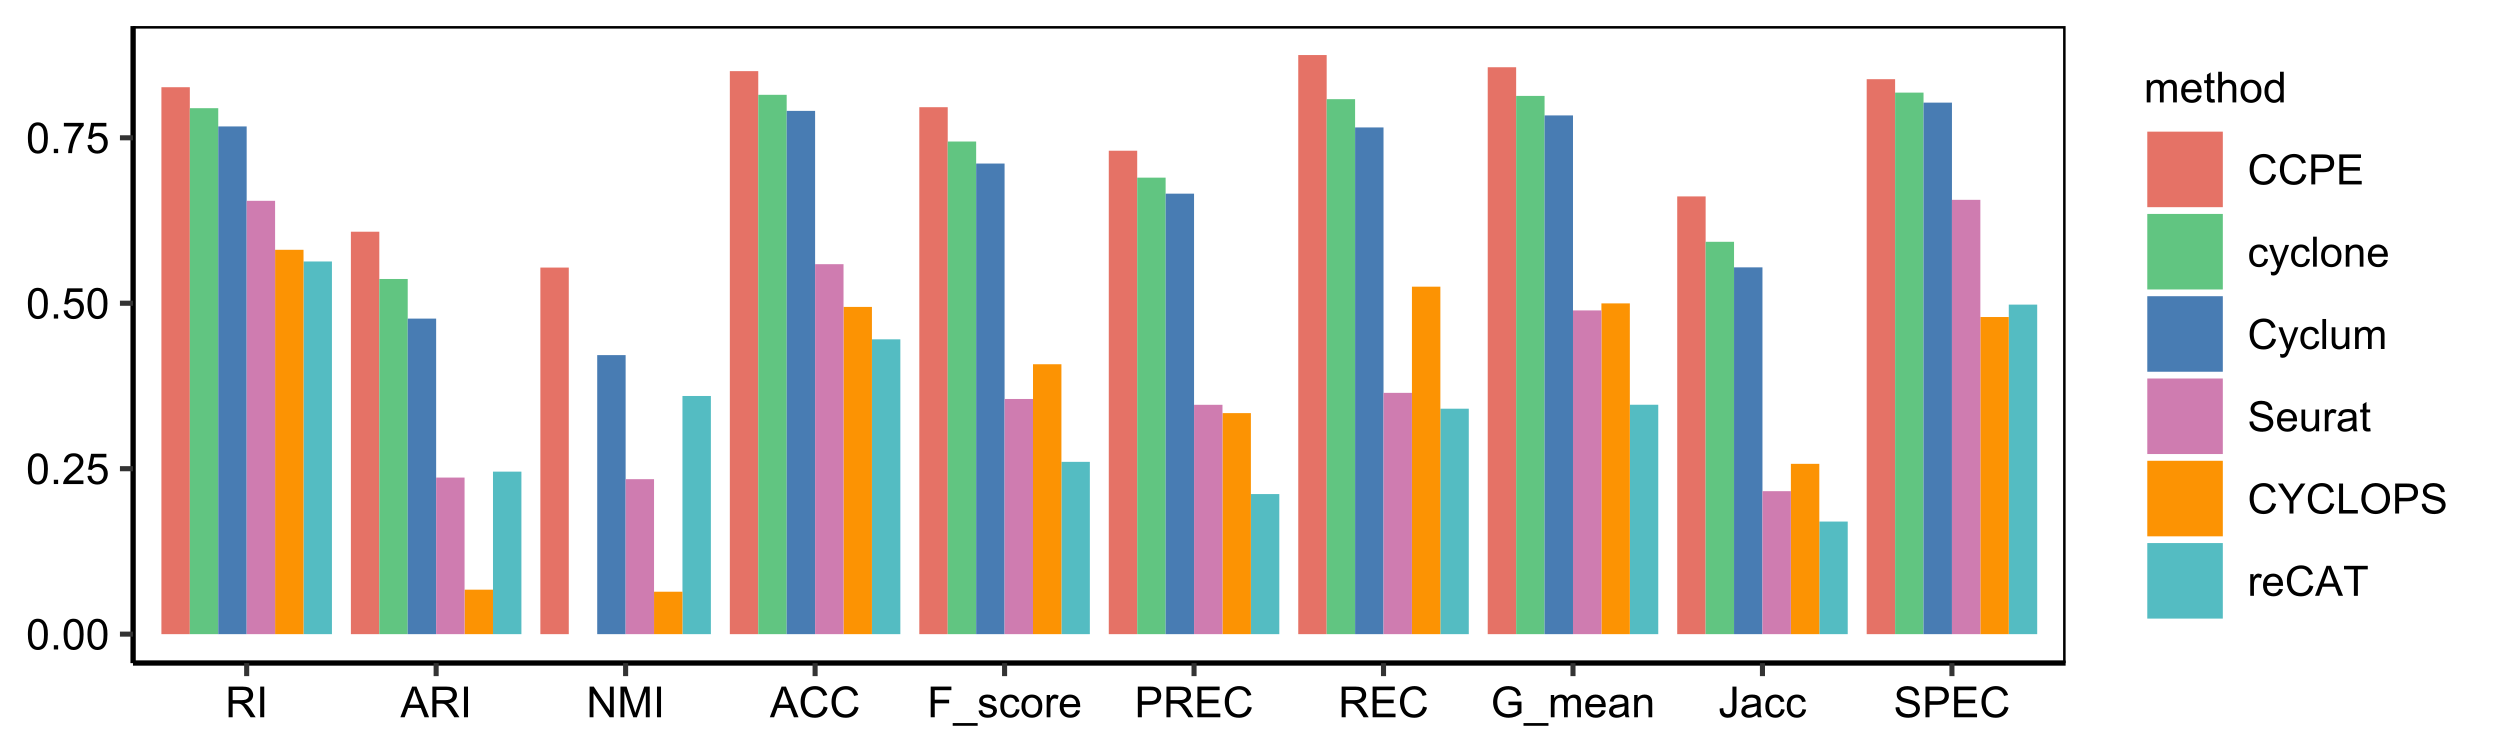<?xml version="1.0" encoding="UTF-8"?>
<svg xmlns="http://www.w3.org/2000/svg" xmlns:xlink="http://www.w3.org/1999/xlink" width="525pt" height="158pt" viewBox="0 0 525 158" version="1.1">
<defs>
<g>
<symbol overflow="visible" id="glyph0-0">
<path style="stroke:none;" d="M 1.125 0 L 1.125 -5.625 L 5.625 -5.625 L 5.625 0 Z M 1.266 -0.141 L 5.484 -0.141 L 5.484 -5.484 L 1.266 -5.484 Z M 1.266 -0.141 "/>
</symbol>
<symbol overflow="visible" id="glyph0-1">
<path style="stroke:none;" d="M 0.375 -3.176 C 0.375 -3.938 0.453 -4.551 0.609 -5.016 C 0.766 -5.477 0.996 -5.832 1.305 -6.09 C 1.613 -6.34 2.004 -6.469 2.473 -6.469 C 2.816 -6.469 3.117 -6.398 3.383 -6.258 C 3.641 -6.117 3.855 -5.914 4.027 -5.656 C 4.195 -5.391 4.332 -5.074 4.43 -4.699 C 4.523 -4.324 4.57 -3.816 4.574 -3.176 C 4.57 -2.418 4.492 -1.805 4.34 -1.344 C 4.184 -0.875 3.953 -0.52 3.645 -0.27 C 3.332 -0.02 2.941 0.105 2.473 0.109 C 1.852 0.105 1.363 -0.113 1.012 -0.559 C 0.586 -1.09 0.375 -1.965 0.375 -3.176 Z M 1.188 -3.176 C 1.184 -2.117 1.309 -1.41 1.559 -1.062 C 1.805 -0.711 2.109 -0.539 2.473 -0.539 C 2.836 -0.539 3.141 -0.715 3.391 -1.066 C 3.637 -1.418 3.762 -2.121 3.762 -3.176 C 3.762 -4.238 3.637 -4.941 3.391 -5.289 C 3.141 -5.637 2.832 -5.812 2.465 -5.812 C 2.102 -5.812 1.812 -5.656 1.594 -5.352 C 1.32 -4.957 1.184 -4.234 1.188 -3.176 Z M 1.188 -3.176 "/>
</symbol>
<symbol overflow="visible" id="glyph0-2">
<path style="stroke:none;" d="M 0.816 0 L 0.816 -0.902 L 1.719 -0.902 L 1.719 0 Z M 0.816 0 "/>
</symbol>
<symbol overflow="visible" id="glyph0-3">
<path style="stroke:none;" d="M 4.531 -0.762 L 4.531 0 L 0.273 0 C 0.266 -0.188 0.297 -0.371 0.363 -0.551 C 0.473 -0.84 0.645 -1.125 0.883 -1.406 C 1.121 -1.688 1.469 -2.012 1.922 -2.383 C 2.617 -2.953 3.09 -3.406 3.34 -3.746 C 3.586 -4.078 3.707 -4.398 3.711 -4.699 C 3.707 -5.012 3.594 -5.273 3.371 -5.488 C 3.145 -5.703 2.855 -5.812 2.496 -5.812 C 2.113 -5.812 1.809 -5.695 1.582 -5.469 C 1.352 -5.238 1.234 -4.926 1.234 -4.523 L 0.422 -4.605 C 0.477 -5.211 0.684 -5.672 1.047 -5.992 C 1.41 -6.309 1.898 -6.469 2.516 -6.469 C 3.129 -6.469 3.617 -6.297 3.98 -5.953 C 4.34 -5.609 4.523 -5.184 4.523 -4.68 C 4.523 -4.418 4.469 -4.164 4.363 -3.918 C 4.258 -3.668 4.082 -3.406 3.84 -3.133 C 3.59 -2.855 3.184 -2.477 2.617 -2 C 2.141 -1.598 1.836 -1.328 1.703 -1.188 C 1.566 -1.043 1.457 -0.902 1.371 -0.762 Z M 4.531 -0.762 "/>
</symbol>
<symbol overflow="visible" id="glyph0-4">
<path style="stroke:none;" d="M 0.375 -1.688 L 1.203 -1.758 C 1.262 -1.352 1.406 -1.047 1.633 -0.844 C 1.855 -0.641 2.125 -0.539 2.445 -0.539 C 2.82 -0.539 3.145 -0.68 3.41 -0.969 C 3.672 -1.254 3.801 -1.637 3.805 -2.113 C 3.801 -2.562 3.676 -2.918 3.426 -3.18 C 3.172 -3.441 2.84 -3.574 2.43 -3.574 C 2.172 -3.574 1.941 -3.516 1.738 -3.398 C 1.531 -3.281 1.371 -3.129 1.258 -2.949 L 0.516 -3.047 L 1.137 -6.355 L 4.344 -6.355 L 4.344 -5.598 L 1.77 -5.598 L 1.422 -3.867 C 1.809 -4.137 2.215 -4.27 2.641 -4.273 C 3.199 -4.27 3.672 -4.074 4.062 -3.688 C 4.445 -3.293 4.641 -2.793 4.645 -2.184 C 4.641 -1.598 4.473 -1.094 4.137 -0.672 C 3.723 -0.152 3.156 0.105 2.445 0.109 C 1.852 0.105 1.375 -0.055 1.008 -0.383 C 0.637 -0.707 0.426 -1.145 0.375 -1.688 Z M 0.375 -1.688 "/>
</symbol>
<symbol overflow="visible" id="glyph0-5">
<path style="stroke:none;" d="M 0.426 -5.598 L 0.426 -6.359 L 4.598 -6.359 L 4.598 -5.742 C 4.184 -5.305 3.777 -4.723 3.375 -4.004 C 2.973 -3.277 2.66 -2.535 2.445 -1.77 C 2.281 -1.23 2.18 -0.641 2.141 0 L 1.328 0 C 1.332 -0.508 1.43 -1.117 1.625 -1.836 C 1.812 -2.551 2.086 -3.246 2.445 -3.914 C 2.797 -4.578 3.176 -5.137 3.582 -5.598 Z M 0.426 -5.598 "/>
</symbol>
<symbol overflow="visible" id="glyph0-6">
<path style="stroke:none;" d="M 0.707 0 L 0.707 -6.441 L 3.562 -6.441 C 4.137 -6.438 4.57 -6.379 4.871 -6.266 C 5.168 -6.148 5.41 -5.945 5.59 -5.652 C 5.77 -5.359 5.859 -5.035 5.859 -4.684 C 5.859 -4.223 5.711 -3.84 5.414 -3.527 C 5.117 -3.215 4.66 -3.016 4.043 -2.93 C 4.27 -2.82 4.441 -2.711 4.559 -2.609 C 4.805 -2.375 5.039 -2.09 5.266 -1.754 L 6.387 0 L 5.312 0 L 4.461 -1.34 C 4.207 -1.727 4.004 -2.023 3.844 -2.227 C 3.68 -2.43 3.535 -2.57 3.41 -2.656 C 3.285 -2.734 3.156 -2.793 3.023 -2.828 C 2.926 -2.848 2.766 -2.859 2.547 -2.859 L 1.559 -2.859 L 1.559 0 Z M 1.559 -3.598 L 3.391 -3.598 C 3.777 -3.598 4.082 -3.637 4.305 -3.719 C 4.523 -3.797 4.691 -3.926 4.809 -4.105 C 4.922 -4.281 4.98 -4.473 4.98 -4.684 C 4.98 -4.984 4.867 -5.234 4.648 -5.434 C 4.422 -5.629 4.074 -5.73 3.598 -5.73 L 1.559 -5.73 Z M 1.559 -3.598 "/>
</symbol>
<symbol overflow="visible" id="glyph0-7">
<path style="stroke:none;" d="M 0.84 0 L 0.84 -6.441 L 1.691 -6.441 L 1.691 0 Z M 0.84 0 "/>
</symbol>
<symbol overflow="visible" id="glyph0-8">
<path style="stroke:none;" d="M -0.012 0 L 2.461 -6.441 L 3.379 -6.441 L 6.016 0 L 5.047 0 L 4.293 -1.953 L 1.602 -1.953 L 0.891 0 Z M 1.844 -2.645 L 4.031 -2.645 L 3.359 -4.43 C 3.148 -4.969 2.996 -5.414 2.898 -5.766 C 2.816 -5.352 2.703 -4.941 2.555 -4.535 Z M 1.844 -2.645 "/>
</symbol>
<symbol overflow="visible" id="glyph0-9">
<path style="stroke:none;" d="M 0.688 0 L 0.688 -6.441 L 1.559 -6.441 L 4.945 -1.383 L 4.945 -6.441 L 5.762 -6.441 L 5.762 0 L 4.887 0 L 1.504 -5.062 L 1.504 0 Z M 0.688 0 "/>
</symbol>
<symbol overflow="visible" id="glyph0-10">
<path style="stroke:none;" d="M 0.668 0 L 0.668 -6.441 L 1.953 -6.441 L 3.477 -1.883 C 3.613 -1.453 3.719 -1.137 3.785 -0.926 C 3.855 -1.16 3.969 -1.504 4.125 -1.961 L 5.668 -6.441 L 6.816 -6.441 L 6.816 0 L 5.992 0 L 5.992 -5.391 L 4.121 0 L 3.352 0 L 1.488 -5.484 L 1.488 0 Z M 0.668 0 "/>
</symbol>
<symbol overflow="visible" id="glyph0-11">
<path style="stroke:none;" d="M 5.289 -2.258 L 6.145 -2.043 C 5.961 -1.34 5.641 -0.805 5.18 -0.441 C 4.715 -0.074 4.145 0.105 3.477 0.109 C 2.777 0.105 2.215 -0.031 1.781 -0.312 C 1.344 -0.594 1.012 -1.004 0.789 -1.543 C 0.559 -2.074 0.445 -2.652 0.449 -3.27 C 0.445 -3.941 0.574 -4.523 0.832 -5.023 C 1.09 -5.52 1.453 -5.898 1.926 -6.16 C 2.398 -6.418 2.918 -6.551 3.488 -6.551 C 4.129 -6.551 4.672 -6.387 5.113 -6.059 C 5.551 -5.73 5.859 -5.27 6.035 -4.676 L 5.195 -4.477 C 5.043 -4.945 4.824 -5.285 4.543 -5.5 C 4.254 -5.715 3.898 -5.824 3.473 -5.824 C 2.977 -5.824 2.562 -5.703 2.23 -5.465 C 1.895 -5.227 1.66 -4.906 1.527 -4.508 C 1.391 -4.105 1.324 -3.695 1.328 -3.273 C 1.324 -2.723 1.402 -2.246 1.566 -1.84 C 1.723 -1.43 1.973 -1.121 2.309 -0.922 C 2.645 -0.719 3.008 -0.621 3.406 -0.621 C 3.879 -0.621 4.285 -0.758 4.617 -1.031 C 4.949 -1.305 5.172 -1.711 5.289 -2.258 Z M 5.289 -2.258 "/>
</symbol>
<symbol overflow="visible" id="glyph0-12">
<path style="stroke:none;" d="M 0.738 0 L 0.738 -6.441 L 5.086 -6.441 L 5.086 -5.684 L 1.59 -5.684 L 1.59 -3.688 L 4.613 -3.688 L 4.613 -2.926 L 1.59 -2.926 L 1.59 0 Z M 0.738 0 "/>
</symbol>
<symbol overflow="visible" id="glyph0-13">
<path style="stroke:none;" d="M -0.137 1.789 L -0.137 1.219 L 5.105 1.219 L 5.105 1.789 Z M -0.137 1.789 "/>
</symbol>
<symbol overflow="visible" id="glyph0-14">
<path style="stroke:none;" d="M 0.277 -1.395 L 1.059 -1.516 C 1.102 -1.199 1.223 -0.961 1.426 -0.797 C 1.621 -0.629 1.902 -0.543 2.266 -0.547 C 2.629 -0.543 2.898 -0.617 3.074 -0.766 C 3.25 -0.91 3.34 -1.086 3.34 -1.289 C 3.34 -1.465 3.262 -1.605 3.105 -1.711 C 2.996 -1.781 2.727 -1.867 2.297 -1.977 C 1.719 -2.117 1.316 -2.246 1.094 -2.355 C 0.867 -2.465 0.695 -2.613 0.582 -2.801 C 0.465 -2.988 0.41 -3.195 0.41 -3.43 C 0.41 -3.633 0.457 -3.824 0.551 -4.004 C 0.645 -4.18 0.773 -4.328 0.941 -4.445 C 1.062 -4.535 1.23 -4.613 1.441 -4.676 C 1.652 -4.738 1.879 -4.77 2.125 -4.773 C 2.488 -4.77 2.809 -4.715 3.09 -4.613 C 3.363 -4.504 3.57 -4.363 3.703 -4.184 C 3.836 -4.004 3.926 -3.762 3.977 -3.461 L 3.203 -3.359 C 3.168 -3.594 3.066 -3.781 2.898 -3.918 C 2.727 -4.051 2.488 -4.117 2.184 -4.121 C 1.82 -4.117 1.562 -4.059 1.406 -3.941 C 1.25 -3.82 1.172 -3.68 1.172 -3.52 C 1.172 -3.414 1.203 -3.32 1.27 -3.242 C 1.332 -3.156 1.434 -3.086 1.574 -3.031 C 1.648 -3 1.883 -2.934 2.273 -2.828 C 2.828 -2.676 3.215 -2.555 3.441 -2.461 C 3.66 -2.367 3.836 -2.227 3.961 -2.047 C 4.086 -1.859 4.148 -1.637 4.152 -1.371 C 4.148 -1.105 4.07 -0.855 3.922 -0.625 C 3.766 -0.391 3.543 -0.211 3.254 -0.086 C 2.961 0.043 2.637 0.105 2.273 0.105 C 1.664 0.105 1.199 -0.02 0.887 -0.27 C 0.566 -0.52 0.363 -0.895 0.277 -1.395 Z M 0.277 -1.395 "/>
</symbol>
<symbol overflow="visible" id="glyph0-15">
<path style="stroke:none;" d="M 3.641 -1.711 L 4.418 -1.609 C 4.332 -1.07 4.113 -0.648 3.762 -0.348 C 3.41 -0.043 2.98 0.105 2.473 0.105 C 1.832 0.105 1.316 -0.102 0.934 -0.52 C 0.543 -0.938 0.352 -1.535 0.352 -2.316 C 0.352 -2.816 0.434 -3.258 0.602 -3.637 C 0.766 -4.016 1.02 -4.301 1.363 -4.488 C 1.703 -4.676 2.074 -4.77 2.477 -4.773 C 2.98 -4.77 3.395 -4.641 3.723 -4.387 C 4.043 -4.129 4.25 -3.766 4.344 -3.297 L 3.574 -3.176 C 3.496 -3.488 3.363 -3.723 3.184 -3.883 C 2.996 -4.039 2.773 -4.117 2.508 -4.121 C 2.109 -4.117 1.785 -3.977 1.535 -3.691 C 1.285 -3.406 1.16 -2.953 1.164 -2.336 C 1.16 -1.707 1.281 -1.254 1.523 -0.973 C 1.766 -0.688 2.078 -0.543 2.465 -0.547 C 2.773 -0.543 3.031 -0.641 3.242 -0.832 C 3.445 -1.02 3.578 -1.312 3.641 -1.711 Z M 3.641 -1.711 "/>
</symbol>
<symbol overflow="visible" id="glyph0-16">
<path style="stroke:none;" d="M 0.297 -2.332 C 0.293 -3.195 0.535 -3.836 1.02 -4.254 C 1.418 -4.598 1.906 -4.77 2.488 -4.773 C 3.125 -4.77 3.648 -4.559 4.059 -4.141 C 4.465 -3.719 4.668 -3.137 4.672 -2.398 C 4.668 -1.797 4.578 -1.324 4.402 -0.98 C 4.219 -0.633 3.957 -0.367 3.613 -0.18 C 3.266 0.012 2.891 0.105 2.488 0.105 C 1.832 0.105 1.305 -0.102 0.902 -0.523 C 0.496 -0.938 0.293 -1.543 0.297 -2.332 Z M 1.113 -2.332 C 1.113 -1.734 1.242 -1.285 1.504 -0.992 C 1.762 -0.691 2.09 -0.543 2.488 -0.547 C 2.879 -0.543 3.207 -0.691 3.469 -0.992 C 3.727 -1.289 3.855 -1.746 3.859 -2.359 C 3.855 -2.934 3.723 -3.371 3.465 -3.672 C 3.199 -3.965 2.875 -4.113 2.488 -4.117 C 2.09 -4.113 1.762 -3.965 1.504 -3.672 C 1.242 -3.375 1.113 -2.93 1.113 -2.332 Z M 1.113 -2.332 "/>
</symbol>
<symbol overflow="visible" id="glyph0-17">
<path style="stroke:none;" d="M 0.586 0 L 0.586 -4.668 L 1.297 -4.668 L 1.297 -3.961 C 1.477 -4.289 1.645 -4.504 1.801 -4.613 C 1.949 -4.715 2.121 -4.77 2.309 -4.773 C 2.574 -4.77 2.844 -4.684 3.121 -4.516 L 2.848 -3.785 C 2.652 -3.895 2.457 -3.949 2.266 -3.953 C 2.09 -3.949 1.934 -3.898 1.801 -3.797 C 1.66 -3.695 1.562 -3.551 1.508 -3.367 C 1.414 -3.082 1.371 -2.773 1.375 -2.445 L 1.375 0 Z M 0.586 0 "/>
</symbol>
<symbol overflow="visible" id="glyph0-18">
<path style="stroke:none;" d="M 3.789 -1.504 L 4.605 -1.402 C 4.477 -0.922 4.238 -0.551 3.891 -0.289 C 3.539 -0.023 3.094 0.105 2.555 0.105 C 1.871 0.105 1.328 -0.102 0.93 -0.523 C 0.527 -0.941 0.328 -1.531 0.328 -2.293 C 0.328 -3.074 0.527 -3.684 0.934 -4.121 C 1.336 -4.551 1.863 -4.77 2.508 -4.773 C 3.133 -4.77 3.641 -4.559 4.039 -4.137 C 4.43 -3.711 4.629 -3.113 4.633 -2.344 C 4.629 -2.297 4.629 -2.227 4.629 -2.133 L 1.148 -2.133 C 1.176 -1.617 1.32 -1.223 1.582 -0.953 C 1.84 -0.68 2.164 -0.543 2.559 -0.547 C 2.844 -0.543 3.09 -0.621 3.301 -0.773 C 3.504 -0.922 3.668 -1.164 3.789 -1.504 Z M 1.191 -2.781 L 3.797 -2.781 C 3.758 -3.172 3.656 -3.465 3.5 -3.664 C 3.242 -3.965 2.918 -4.117 2.52 -4.121 C 2.152 -4.117 1.844 -3.996 1.602 -3.754 C 1.352 -3.508 1.215 -3.184 1.191 -2.781 Z M 1.191 -2.781 "/>
</symbol>
<symbol overflow="visible" id="glyph0-19">
<path style="stroke:none;" d="M 0.695 0 L 0.695 -6.441 L 3.125 -6.441 C 3.547 -6.438 3.875 -6.418 4.105 -6.383 C 4.418 -6.324 4.684 -6.223 4.898 -6.078 C 5.109 -5.93 5.281 -5.723 5.414 -5.457 C 5.547 -5.188 5.613 -4.895 5.613 -4.578 C 5.613 -4.027 5.438 -3.566 5.09 -3.188 C 4.738 -2.805 4.109 -2.613 3.199 -2.617 L 1.547 -2.617 L 1.547 0 Z M 1.547 -3.379 L 3.211 -3.379 C 3.762 -3.375 4.152 -3.477 4.387 -3.688 C 4.617 -3.891 4.734 -4.18 4.734 -4.555 C 4.734 -4.82 4.664 -5.051 4.527 -5.242 C 4.391 -5.434 4.211 -5.562 3.992 -5.625 C 3.844 -5.664 3.578 -5.684 3.195 -5.684 L 1.547 -5.684 Z M 1.547 -3.379 "/>
</symbol>
<symbol overflow="visible" id="glyph0-20">
<path style="stroke:none;" d="M 0.711 0 L 0.711 -6.441 L 5.371 -6.441 L 5.371 -5.684 L 1.562 -5.684 L 1.562 -3.711 L 5.129 -3.711 L 5.129 -2.953 L 1.562 -2.953 L 1.562 -0.762 L 5.52 -0.762 L 5.52 0 Z M 0.711 0 "/>
</symbol>
<symbol overflow="visible" id="glyph0-21">
<path style="stroke:none;" d="M 3.711 -2.527 L 3.711 -3.281 L 6.438 -3.289 L 6.438 -0.898 C 6.016 -0.559 5.582 -0.309 5.141 -0.141 C 4.691 0.023 4.234 0.105 3.77 0.109 C 3.133 0.105 2.559 -0.027 2.043 -0.297 C 1.523 -0.566 1.133 -0.957 0.875 -1.473 C 0.609 -1.98 0.48 -2.555 0.48 -3.191 C 0.48 -3.816 0.609 -4.402 0.871 -4.945 C 1.133 -5.488 1.512 -5.891 2.004 -6.156 C 2.496 -6.418 3.062 -6.551 3.703 -6.551 C 4.168 -6.551 4.586 -6.473 4.965 -6.324 C 5.34 -6.172 5.637 -5.965 5.852 -5.695 C 6.066 -5.422 6.23 -5.07 6.34 -4.641 L 5.57 -4.43 C 5.473 -4.758 5.352 -5.016 5.211 -5.203 C 5.062 -5.391 4.859 -5.539 4.594 -5.652 C 4.328 -5.766 4.031 -5.824 3.711 -5.824 C 3.316 -5.824 2.98 -5.762 2.699 -5.645 C 2.414 -5.523 2.184 -5.367 2.012 -5.176 C 1.832 -4.98 1.699 -4.77 1.605 -4.539 C 1.441 -4.137 1.359 -3.703 1.359 -3.242 C 1.359 -2.664 1.457 -2.184 1.656 -1.801 C 1.852 -1.41 2.141 -1.125 2.52 -0.941 C 2.895 -0.75 3.293 -0.656 3.723 -0.66 C 4.09 -0.656 4.453 -0.727 4.805 -0.871 C 5.156 -1.012 5.422 -1.164 5.602 -1.328 L 5.602 -2.527 Z M 3.711 -2.527 "/>
</symbol>
<symbol overflow="visible" id="glyph0-22">
<path style="stroke:none;" d="M 0.594 0 L 0.594 -4.668 L 1.301 -4.668 L 1.301 -4.012 C 1.445 -4.238 1.637 -4.422 1.883 -4.562 C 2.125 -4.699 2.402 -4.77 2.715 -4.773 C 3.059 -4.77 3.344 -4.699 3.566 -4.559 C 3.785 -4.414 3.941 -4.211 4.035 -3.953 C 4.398 -4.496 4.879 -4.77 5.477 -4.773 C 5.938 -4.77 6.293 -4.641 6.543 -4.387 C 6.789 -4.129 6.914 -3.734 6.918 -3.203 L 6.918 0 L 6.129 0 L 6.129 -2.941 C 6.129 -3.254 6.102 -3.48 6.051 -3.621 C 6 -3.762 5.906 -3.871 5.773 -3.957 C 5.633 -4.039 5.477 -4.082 5.301 -4.086 C 4.969 -4.082 4.695 -3.973 4.48 -3.758 C 4.262 -3.539 4.152 -3.191 4.156 -2.711 L 4.156 0 L 3.367 0 L 3.367 -3.031 C 3.363 -3.379 3.297 -3.645 3.172 -3.82 C 3.039 -3.996 2.828 -4.082 2.539 -4.086 C 2.312 -4.082 2.109 -4.023 1.922 -3.91 C 1.734 -3.789 1.598 -3.617 1.512 -3.395 C 1.426 -3.168 1.383 -2.844 1.383 -2.422 L 1.383 0 Z M 0.594 0 "/>
</symbol>
<symbol overflow="visible" id="glyph0-23">
<path style="stroke:none;" d="M 3.641 -0.574 C 3.344 -0.324 3.062 -0.148 2.793 -0.047 C 2.52 0.055 2.23 0.105 1.922 0.105 C 1.406 0.105 1.012 -0.02 0.738 -0.27 C 0.461 -0.52 0.32 -0.84 0.324 -1.23 C 0.32 -1.457 0.375 -1.664 0.48 -1.855 C 0.582 -2.043 0.715 -2.195 0.887 -2.312 C 1.051 -2.426 1.242 -2.512 1.461 -2.57 C 1.609 -2.609 1.844 -2.648 2.164 -2.688 C 2.797 -2.762 3.27 -2.852 3.574 -2.961 C 3.574 -3.066 3.574 -3.137 3.578 -3.168 C 3.574 -3.488 3.5 -3.715 3.352 -3.852 C 3.148 -4.023 2.848 -4.113 2.453 -4.117 C 2.078 -4.113 1.805 -4.047 1.629 -3.922 C 1.449 -3.789 1.316 -3.559 1.234 -3.23 L 0.461 -3.336 C 0.527 -3.664 0.645 -3.934 0.809 -4.137 C 0.969 -4.34 1.199 -4.496 1.508 -4.605 C 1.809 -4.715 2.164 -4.77 2.566 -4.773 C 2.965 -4.77 3.285 -4.723 3.535 -4.633 C 3.781 -4.535 3.965 -4.418 4.086 -4.277 C 4.199 -4.137 4.281 -3.957 4.332 -3.738 C 4.355 -3.605 4.371 -3.363 4.371 -3.012 L 4.371 -1.957 C 4.371 -1.219 4.387 -0.75 4.422 -0.559 C 4.453 -0.363 4.52 -0.18 4.625 0 L 3.797 0 C 3.711 -0.164 3.656 -0.355 3.641 -0.574 Z M 3.574 -2.344 C 3.285 -2.227 2.852 -2.125 2.281 -2.043 C 1.953 -1.992 1.723 -1.938 1.59 -1.883 C 1.453 -1.82 1.352 -1.738 1.277 -1.629 C 1.203 -1.516 1.164 -1.391 1.168 -1.254 C 1.164 -1.043 1.246 -0.867 1.406 -0.727 C 1.566 -0.586 1.801 -0.516 2.109 -0.516 C 2.414 -0.516 2.684 -0.582 2.922 -0.715 C 3.156 -0.848 3.332 -1.027 3.445 -1.262 C 3.531 -1.438 3.574 -1.703 3.574 -2.051 Z M 3.574 -2.344 "/>
</symbol>
<symbol overflow="visible" id="glyph0-24">
<path style="stroke:none;" d="M 0.594 0 L 0.594 -4.668 L 1.305 -4.668 L 1.305 -4.004 C 1.645 -4.512 2.141 -4.77 2.789 -4.773 C 3.07 -4.77 3.328 -4.719 3.566 -4.621 C 3.801 -4.516 3.977 -4.383 4.098 -4.223 C 4.211 -4.055 4.293 -3.859 4.344 -3.641 C 4.367 -3.488 4.383 -3.234 4.387 -2.871 L 4.387 0 L 3.594 0 L 3.594 -2.84 C 3.59 -3.156 3.559 -3.395 3.5 -3.559 C 3.438 -3.715 3.332 -3.844 3.176 -3.941 C 3.02 -4.035 2.836 -4.082 2.625 -4.086 C 2.285 -4.082 1.992 -3.977 1.75 -3.766 C 1.504 -3.551 1.383 -3.145 1.383 -2.547 L 1.383 0 Z M 0.594 0 "/>
</symbol>
<symbol overflow="visible" id="glyph0-25">
<path style="stroke:none;" d="M 0.258 -1.828 L 1.027 -1.934 C 1.043 -1.441 1.137 -1.102 1.305 -0.922 C 1.465 -0.734 1.691 -0.645 1.984 -0.648 C 2.199 -0.645 2.383 -0.695 2.539 -0.797 C 2.691 -0.895 2.801 -1.027 2.859 -1.195 C 2.918 -1.363 2.945 -1.633 2.949 -2.004 L 2.949 -6.441 L 3.801 -6.441 L 3.801 -2.051 C 3.797 -1.512 3.73 -1.094 3.605 -0.797 C 3.473 -0.5 3.266 -0.273 2.984 -0.121 C 2.699 0.031 2.371 0.105 1.992 0.109 C 1.422 0.105 0.988 -0.055 0.691 -0.379 C 0.391 -0.703 0.246 -1.188 0.258 -1.828 Z M 0.258 -1.828 "/>
</symbol>
<symbol overflow="visible" id="glyph0-26">
<path style="stroke:none;" d="M 0.406 -2.07 L 1.207 -2.141 C 1.246 -1.812 1.332 -1.551 1.473 -1.348 C 1.609 -1.141 1.828 -0.973 2.121 -0.848 C 2.414 -0.719 2.742 -0.656 3.109 -0.656 C 3.434 -0.656 3.723 -0.703 3.973 -0.801 C 4.223 -0.895 4.406 -1.027 4.527 -1.195 C 4.648 -1.363 4.711 -1.547 4.711 -1.75 C 4.711 -1.949 4.652 -2.125 4.535 -2.277 C 4.418 -2.426 4.223 -2.555 3.953 -2.66 C 3.777 -2.723 3.395 -2.824 2.809 -2.973 C 2.215 -3.113 1.801 -3.25 1.562 -3.375 C 1.254 -3.535 1.023 -3.734 0.875 -3.973 C 0.719 -4.211 0.645 -4.477 0.648 -4.777 C 0.645 -5.098 0.738 -5.402 0.926 -5.688 C 1.109 -5.969 1.379 -6.184 1.734 -6.332 C 2.086 -6.477 2.48 -6.551 2.918 -6.551 C 3.395 -6.551 3.812 -6.473 4.18 -6.32 C 4.539 -6.164 4.82 -5.938 5.02 -5.641 C 5.215 -5.34 5.32 -5.004 5.34 -4.629 L 4.523 -4.566 C 4.477 -4.969 4.324 -5.277 4.074 -5.488 C 3.816 -5.695 3.445 -5.801 2.953 -5.801 C 2.438 -5.801 2.059 -5.703 1.824 -5.516 C 1.586 -5.324 1.469 -5.098 1.473 -4.836 C 1.469 -4.602 1.555 -4.41 1.723 -4.262 C 1.887 -4.109 2.312 -3.957 3.008 -3.805 C 3.695 -3.645 4.172 -3.508 4.434 -3.391 C 4.805 -3.215 5.082 -2.996 5.262 -2.734 C 5.441 -2.465 5.531 -2.16 5.531 -1.82 C 5.531 -1.473 5.434 -1.148 5.238 -0.848 C 5.043 -0.543 4.758 -0.309 4.391 -0.141 C 4.02 0.023 3.609 0.105 3.152 0.109 C 2.566 0.105 2.074 0.023 1.684 -0.145 C 1.285 -0.312 0.977 -0.566 0.758 -0.91 C 0.531 -1.246 0.414 -1.633 0.406 -2.07 Z M 0.406 -2.07 "/>
</symbol>
<symbol overflow="visible" id="glyph0-27">
<path style="stroke:none;" d="M 2.32 -0.707 L 2.434 -0.008 C 2.207 0.039 2.008 0.059 1.836 0.062 C 1.547 0.059 1.324 0.016 1.168 -0.074 C 1.004 -0.164 0.895 -0.285 0.832 -0.434 C 0.77 -0.582 0.738 -0.891 0.738 -1.367 L 0.738 -4.051 L 0.156 -4.051 L 0.156 -4.668 L 0.738 -4.668 L 0.738 -5.824 L 1.523 -6.297 L 1.523 -4.668 L 2.32 -4.668 L 2.32 -4.051 L 1.523 -4.051 L 1.523 -1.324 C 1.523 -1.098 1.535 -0.949 1.566 -0.887 C 1.59 -0.816 1.637 -0.766 1.703 -0.73 C 1.762 -0.691 1.852 -0.672 1.973 -0.676 C 2.059 -0.672 2.176 -0.684 2.32 -0.707 Z M 2.32 -0.707 "/>
</symbol>
<symbol overflow="visible" id="glyph0-28">
<path style="stroke:none;" d="M 0.594 0 L 0.594 -6.441 L 1.383 -6.441 L 1.383 -4.133 C 1.75 -4.555 2.215 -4.77 2.781 -4.773 C 3.125 -4.77 3.426 -4.699 3.684 -4.566 C 3.938 -4.426 4.121 -4.238 4.23 -4.004 C 4.34 -3.762 4.395 -3.414 4.395 -2.957 L 4.395 0 L 3.602 0 L 3.602 -2.957 C 3.598 -3.352 3.512 -3.641 3.344 -3.82 C 3.172 -4 2.93 -4.09 2.617 -4.09 C 2.379 -4.09 2.16 -4.027 1.957 -3.906 C 1.75 -3.785 1.602 -3.621 1.516 -3.414 C 1.426 -3.203 1.383 -2.918 1.383 -2.555 L 1.383 0 Z M 0.594 0 "/>
</symbol>
<symbol overflow="visible" id="glyph0-29">
<path style="stroke:none;" d="M 3.621 0 L 3.621 -0.59 C 3.324 -0.125 2.887 0.105 2.316 0.105 C 1.941 0.105 1.602 0.004 1.289 -0.199 C 0.977 -0.402 0.734 -0.688 0.562 -1.059 C 0.391 -1.426 0.305 -1.848 0.309 -2.328 C 0.305 -2.789 0.383 -3.211 0.539 -3.594 C 0.695 -3.969 0.926 -4.262 1.238 -4.469 C 1.543 -4.668 1.891 -4.77 2.281 -4.773 C 2.559 -4.77 2.809 -4.711 3.031 -4.594 C 3.25 -4.477 3.43 -4.32 3.57 -4.133 L 3.57 -6.441 L 4.355 -6.441 L 4.355 0 Z M 1.121 -2.328 C 1.117 -1.727 1.242 -1.281 1.496 -0.988 C 1.746 -0.691 2.047 -0.543 2.391 -0.547 C 2.734 -0.543 3.027 -0.684 3.27 -0.969 C 3.512 -1.25 3.633 -1.684 3.633 -2.262 C 3.633 -2.902 3.508 -3.371 3.262 -3.668 C 3.016 -3.965 2.715 -4.113 2.355 -4.117 C 2.004 -4.113 1.707 -3.969 1.473 -3.688 C 1.234 -3.398 1.117 -2.945 1.121 -2.328 Z M 1.121 -2.328 "/>
</symbol>
<symbol overflow="visible" id="glyph1-0">
<path style="stroke:none;" d="M 1.102 0 L 1.102 -5.5 L 5.5 -5.5 L 5.5 0 Z M 1.238 -0.137 L 5.363 -0.137 L 5.363 -5.363 L 1.238 -5.363 Z M 1.238 -0.137 "/>
</symbol>
<symbol overflow="visible" id="glyph1-1">
<path style="stroke:none;" d="M 5.172 -2.207 L 6.008 -2 C 5.828 -1.312 5.516 -0.789 5.062 -0.43 C 4.609 -0.07 4.055 0.105 3.398 0.109 C 2.719 0.105 2.164 -0.031 1.742 -0.305 C 1.312 -0.582 0.988 -0.98 0.77 -1.508 C 0.543 -2.027 0.434 -2.59 0.438 -3.195 C 0.434 -3.848 0.559 -4.422 0.812 -4.91 C 1.062 -5.398 1.418 -5.77 1.883 -6.023 C 2.344 -6.277 2.855 -6.402 3.41 -6.406 C 4.039 -6.402 4.566 -6.242 5 -5.926 C 5.426 -5.602 5.727 -5.152 5.898 -4.57 L 5.078 -4.379 C 4.93 -4.832 4.719 -5.168 4.441 -5.379 C 4.164 -5.59 3.812 -5.695 3.395 -5.695 C 2.906 -5.695 2.504 -5.578 2.18 -5.344 C 1.852 -5.109 1.621 -4.797 1.492 -4.41 C 1.359 -4.016 1.293 -3.613 1.297 -3.203 C 1.293 -2.664 1.371 -2.195 1.531 -1.797 C 1.684 -1.395 1.926 -1.098 2.258 -0.902 C 2.586 -0.703 2.945 -0.602 3.332 -0.605 C 3.797 -0.602 4.191 -0.738 4.516 -1.008 C 4.836 -1.277 5.055 -1.676 5.172 -2.207 Z M 5.172 -2.207 "/>
</symbol>
<symbol overflow="visible" id="glyph1-2">
<path style="stroke:none;" d="M 0.68 0 L 0.68 -6.301 L 3.055 -6.301 C 3.469 -6.297 3.789 -6.277 4.012 -6.238 C 4.32 -6.184 4.578 -6.086 4.789 -5.941 C 4.996 -5.797 5.168 -5.594 5.297 -5.336 C 5.422 -5.074 5.484 -4.789 5.488 -4.477 C 5.484 -3.941 5.312 -3.488 4.977 -3.117 C 4.633 -2.746 4.02 -2.559 3.129 -2.562 L 1.512 -2.562 L 1.512 0 Z M 1.512 -3.305 L 3.141 -3.305 C 3.68 -3.305 4.062 -3.402 4.289 -3.605 C 4.516 -3.801 4.629 -4.086 4.629 -4.453 C 4.629 -4.715 4.559 -4.938 4.426 -5.129 C 4.289 -5.312 4.117 -5.438 3.902 -5.5 C 3.762 -5.535 3.5 -5.555 3.125 -5.555 L 1.512 -5.555 Z M 1.512 -3.305 "/>
</symbol>
<symbol overflow="visible" id="glyph1-3">
<path style="stroke:none;" d="M 0.695 0 L 0.695 -6.301 L 5.25 -6.301 L 5.25 -5.555 L 1.531 -5.555 L 1.531 -3.625 L 5.016 -3.625 L 5.016 -2.887 L 1.531 -2.887 L 1.531 -0.742 L 5.398 -0.742 L 5.398 0 Z M 0.695 0 "/>
</symbol>
<symbol overflow="visible" id="glyph1-4">
<path style="stroke:none;" d="M 3.559 -1.672 L 4.32 -1.574 C 4.234 -1.047 4.023 -0.637 3.68 -0.34 C 3.336 -0.047 2.914 0.098 2.418 0.102 C 1.793 0.098 1.293 -0.102 0.914 -0.508 C 0.531 -0.914 0.34 -1.5 0.344 -2.266 C 0.34 -2.754 0.422 -3.184 0.586 -3.559 C 0.75 -3.926 0.996 -4.203 1.332 -4.391 C 1.664 -4.57 2.027 -4.664 2.422 -4.668 C 2.914 -4.664 3.32 -4.539 3.641 -4.289 C 3.953 -4.039 4.156 -3.684 4.246 -3.223 L 3.492 -3.105 C 3.422 -3.41 3.293 -3.641 3.113 -3.797 C 2.926 -3.953 2.707 -4.031 2.453 -4.031 C 2.062 -4.031 1.746 -3.891 1.504 -3.609 C 1.258 -3.328 1.137 -2.887 1.141 -2.285 C 1.137 -1.672 1.254 -1.227 1.492 -0.949 C 1.723 -0.668 2.027 -0.527 2.41 -0.531 C 2.711 -0.527 2.965 -0.621 3.172 -0.809 C 3.371 -0.996 3.5 -1.281 3.559 -1.672 Z M 3.559 -1.672 "/>
</symbol>
<symbol overflow="visible" id="glyph1-5">
<path style="stroke:none;" d="M 0.547 1.758 L 0.461 1.031 C 0.629 1.078 0.777 1.102 0.902 1.102 C 1.074 1.102 1.211 1.07 1.312 1.016 C 1.414 0.953 1.5 0.875 1.57 0.773 C 1.617 0.695 1.695 0.504 1.805 0.199 C 1.82 0.152 1.844 0.086 1.875 0.008 L 0.141 -4.562 L 0.977 -4.562 L 1.926 -1.922 C 2.047 -1.586 2.156 -1.23 2.258 -0.863 C 2.344 -1.215 2.449 -1.562 2.574 -1.902 L 3.551 -4.562 L 4.324 -4.562 L 2.586 0.078 C 2.398 0.574 2.254 0.922 2.152 1.113 C 2.012 1.367 1.855 1.551 1.68 1.672 C 1.5 1.789 1.289 1.852 1.043 1.852 C 0.895 1.852 0.727 1.82 0.547 1.758 Z M 0.547 1.758 "/>
</symbol>
<symbol overflow="visible" id="glyph1-6">
<path style="stroke:none;" d="M 0.562 0 L 0.562 -6.301 L 1.336 -6.301 L 1.336 0 Z M 0.562 0 "/>
</symbol>
<symbol overflow="visible" id="glyph1-7">
<path style="stroke:none;" d="M 0.293 -2.281 C 0.293 -3.125 0.527 -3.754 0.996 -4.16 C 1.387 -4.496 1.863 -4.664 2.434 -4.668 C 3.059 -4.664 3.57 -4.457 3.969 -4.051 C 4.363 -3.637 4.562 -3.07 4.566 -2.348 C 4.562 -1.758 4.477 -1.297 4.301 -0.961 C 4.125 -0.625 3.867 -0.363 3.535 -0.176 C 3.195 0.008 2.828 0.098 2.434 0.102 C 1.789 0.098 1.273 -0.102 0.883 -0.512 C 0.488 -0.918 0.293 -1.508 0.293 -2.281 Z M 1.086 -2.281 C 1.082 -1.695 1.211 -1.258 1.469 -0.969 C 1.723 -0.672 2.043 -0.527 2.434 -0.531 C 2.812 -0.527 3.133 -0.672 3.391 -0.969 C 3.645 -1.258 3.773 -1.707 3.773 -2.309 C 3.773 -2.871 3.645 -3.297 3.387 -3.59 C 3.129 -3.879 2.809 -4.023 2.434 -4.027 C 2.043 -4.023 1.723 -3.879 1.469 -3.594 C 1.211 -3.301 1.082 -2.863 1.086 -2.281 Z M 1.086 -2.281 "/>
</symbol>
<symbol overflow="visible" id="glyph1-8">
<path style="stroke:none;" d="M 0.578 0 L 0.578 -4.562 L 1.277 -4.562 L 1.277 -3.914 C 1.609 -4.414 2.09 -4.664 2.727 -4.668 C 3 -4.664 3.254 -4.613 3.484 -4.52 C 3.715 -4.418 3.887 -4.289 4.004 -4.129 C 4.113 -3.969 4.195 -3.777 4.246 -3.559 C 4.273 -3.41 4.289 -3.16 4.289 -2.805 L 4.289 0 L 3.516 0 L 3.516 -2.777 C 3.516 -3.09 3.484 -3.324 3.426 -3.484 C 3.363 -3.637 3.258 -3.762 3.105 -3.855 C 2.949 -3.949 2.77 -3.996 2.566 -3.996 C 2.234 -3.996 1.949 -3.891 1.711 -3.68 C 1.469 -3.469 1.348 -3.07 1.352 -2.492 L 1.352 0 Z M 0.578 0 "/>
</symbol>
<symbol overflow="visible" id="glyph1-9">
<path style="stroke:none;" d="M 3.703 -1.469 L 4.504 -1.371 C 4.375 -0.902 4.141 -0.539 3.801 -0.285 C 3.461 -0.027 3.027 0.098 2.496 0.102 C 1.828 0.098 1.297 -0.102 0.906 -0.512 C 0.512 -0.918 0.316 -1.496 0.32 -2.242 C 0.316 -3.008 0.516 -3.605 0.914 -4.031 C 1.309 -4.453 1.82 -4.664 2.453 -4.668 C 3.059 -4.664 3.555 -4.457 3.945 -4.043 C 4.328 -3.629 4.523 -3.043 4.527 -2.289 C 4.523 -2.242 4.523 -2.176 4.523 -2.086 L 1.121 -2.086 C 1.145 -1.582 1.289 -1.195 1.547 -0.93 C 1.801 -0.66 2.117 -0.527 2.5 -0.531 C 2.781 -0.527 3.023 -0.602 3.227 -0.754 C 3.426 -0.902 3.586 -1.141 3.703 -1.469 Z M 1.164 -2.719 L 3.711 -2.719 C 3.672 -3.102 3.578 -3.387 3.422 -3.582 C 3.172 -3.879 2.852 -4.031 2.461 -4.031 C 2.105 -4.031 1.805 -3.91 1.566 -3.672 C 1.32 -3.434 1.188 -3.117 1.164 -2.719 Z M 1.164 -2.719 "/>
</symbol>
<symbol overflow="visible" id="glyph1-10">
<path style="stroke:none;" d="M 3.57 0 L 3.57 -0.672 C 3.211 -0.156 2.73 0.098 2.121 0.102 C 1.852 0.098 1.598 0.051 1.367 -0.051 C 1.133 -0.152 0.961 -0.281 0.848 -0.441 C 0.734 -0.594 0.656 -0.785 0.609 -1.016 C 0.578 -1.164 0.562 -1.406 0.562 -1.734 L 0.562 -4.562 L 1.336 -4.562 L 1.336 -2.031 C 1.336 -1.625 1.352 -1.352 1.383 -1.215 C 1.43 -1.008 1.531 -0.848 1.691 -0.734 C 1.848 -0.617 2.043 -0.562 2.277 -0.562 C 2.508 -0.562 2.727 -0.621 2.93 -0.738 C 3.133 -0.855 3.273 -1.016 3.359 -1.227 C 3.441 -1.43 3.484 -1.727 3.488 -2.117 L 3.488 -4.562 L 4.262 -4.562 L 4.262 0 Z M 3.57 0 "/>
</symbol>
<symbol overflow="visible" id="glyph1-11">
<path style="stroke:none;" d="M 0.578 0 L 0.578 -4.562 L 1.273 -4.562 L 1.273 -3.922 C 1.414 -4.141 1.605 -4.32 1.844 -4.461 C 2.078 -4.594 2.348 -4.664 2.656 -4.668 C 2.992 -4.664 3.27 -4.594 3.488 -4.457 C 3.699 -4.312 3.852 -4.117 3.945 -3.867 C 4.301 -4.398 4.773 -4.664 5.355 -4.668 C 5.805 -4.664 6.148 -4.539 6.395 -4.289 C 6.637 -4.039 6.762 -3.652 6.762 -3.133 L 6.762 0 L 5.996 0 L 5.996 -2.875 C 5.992 -3.184 5.969 -3.406 5.918 -3.543 C 5.867 -3.676 5.773 -3.785 5.645 -3.871 C 5.512 -3.953 5.359 -3.996 5.184 -3.996 C 4.859 -3.996 4.594 -3.887 4.383 -3.676 C 4.172 -3.457 4.066 -3.117 4.066 -2.652 L 4.066 0 L 3.293 0 L 3.293 -2.965 C 3.293 -3.309 3.227 -3.566 3.102 -3.738 C 2.973 -3.91 2.77 -3.996 2.484 -3.996 C 2.266 -3.996 2.062 -3.938 1.879 -3.824 C 1.691 -3.707 1.559 -3.539 1.477 -3.32 C 1.391 -3.098 1.348 -2.781 1.352 -2.367 L 1.352 0 Z M 0.578 0 "/>
</symbol>
<symbol overflow="visible" id="glyph1-12">
<path style="stroke:none;" d="M 0.395 -2.023 L 1.18 -2.094 C 1.215 -1.773 1.305 -1.516 1.441 -1.316 C 1.574 -1.113 1.785 -0.949 2.074 -0.828 C 2.359 -0.699 2.68 -0.637 3.043 -0.641 C 3.355 -0.637 3.637 -0.684 3.883 -0.781 C 4.125 -0.875 4.305 -1.008 4.426 -1.172 C 4.543 -1.336 4.605 -1.516 4.605 -1.711 C 4.605 -1.906 4.547 -2.078 4.434 -2.227 C 4.316 -2.375 4.129 -2.5 3.867 -2.602 C 3.695 -2.664 3.32 -2.766 2.746 -2.906 C 2.164 -3.047 1.758 -3.176 1.531 -3.301 C 1.227 -3.453 1.004 -3.648 0.855 -3.887 C 0.707 -4.117 0.633 -4.379 0.637 -4.672 C 0.633 -4.984 0.723 -5.281 0.906 -5.562 C 1.082 -5.836 1.344 -6.047 1.695 -6.191 C 2.039 -6.332 2.426 -6.402 2.852 -6.406 C 3.316 -6.402 3.73 -6.328 4.09 -6.18 C 4.445 -6.027 4.719 -5.805 4.91 -5.516 C 5.102 -5.219 5.203 -4.891 5.219 -4.523 L 4.422 -4.465 C 4.375 -4.863 4.23 -5.164 3.984 -5.367 C 3.734 -5.57 3.367 -5.672 2.887 -5.672 C 2.383 -5.672 2.016 -5.578 1.785 -5.395 C 1.555 -5.207 1.441 -4.984 1.441 -4.727 C 1.441 -4.496 1.52 -4.309 1.684 -4.168 C 1.84 -4.02 2.262 -3.871 2.941 -3.719 C 3.617 -3.562 4.082 -3.43 4.336 -3.316 C 4.703 -3.145 4.973 -2.93 5.148 -2.672 C 5.32 -2.414 5.406 -2.113 5.41 -1.777 C 5.406 -1.441 5.312 -1.129 5.121 -0.832 C 4.93 -0.535 4.652 -0.301 4.293 -0.137 C 3.93 0.027 3.527 0.105 3.082 0.109 C 2.512 0.105 2.031 0.023 1.648 -0.141 C 1.258 -0.305 0.957 -0.555 0.742 -0.891 C 0.52 -1.223 0.402 -1.598 0.395 -2.023 Z M 0.395 -2.023 "/>
</symbol>
<symbol overflow="visible" id="glyph1-13">
<path style="stroke:none;" d="M 0.57 0 L 0.57 -4.562 L 1.266 -4.562 L 1.266 -3.871 C 1.445 -4.191 1.609 -4.406 1.758 -4.512 C 1.906 -4.613 2.07 -4.664 2.258 -4.668 C 2.516 -4.664 2.781 -4.582 3.051 -4.418 L 2.785 -3.699 C 2.59 -3.809 2.402 -3.867 2.219 -3.867 C 2.047 -3.867 1.895 -3.816 1.762 -3.715 C 1.625 -3.613 1.527 -3.473 1.473 -3.293 C 1.383 -3.016 1.34 -2.715 1.344 -2.391 L 1.344 0 Z M 0.57 0 "/>
</symbol>
<symbol overflow="visible" id="glyph1-14">
<path style="stroke:none;" d="M 3.559 -0.562 C 3.27 -0.32 2.996 -0.148 2.73 -0.047 C 2.465 0.051 2.18 0.098 1.879 0.102 C 1.375 0.098 0.988 -0.02 0.719 -0.266 C 0.449 -0.508 0.316 -0.82 0.316 -1.203 C 0.316 -1.422 0.367 -1.629 0.469 -1.816 C 0.57 -2 0.703 -2.148 0.871 -2.262 C 1.031 -2.371 1.215 -2.453 1.426 -2.516 C 1.574 -2.551 1.805 -2.59 2.113 -2.629 C 2.734 -2.703 3.195 -2.793 3.492 -2.895 C 3.492 -3 3.492 -3.066 3.496 -3.098 C 3.492 -3.41 3.418 -3.633 3.277 -3.766 C 3.074 -3.938 2.781 -4.023 2.398 -4.027 C 2.031 -4.023 1.762 -3.961 1.59 -3.836 C 1.414 -3.707 1.289 -3.48 1.207 -3.16 L 0.453 -3.262 C 0.516 -3.582 0.629 -3.844 0.789 -4.043 C 0.945 -4.242 1.172 -4.395 1.473 -4.504 C 1.77 -4.609 2.117 -4.664 2.508 -4.668 C 2.898 -4.664 3.215 -4.617 3.457 -4.527 C 3.699 -4.434 3.879 -4.32 3.996 -4.184 C 4.109 -4.043 4.188 -3.867 4.238 -3.656 C 4.258 -3.523 4.27 -3.285 4.273 -2.945 L 4.273 -1.914 C 4.27 -1.191 4.289 -0.734 4.324 -0.547 C 4.355 -0.352 4.418 -0.172 4.52 0 L 3.711 0 C 3.629 -0.16 3.578 -0.348 3.559 -0.562 Z M 3.492 -2.289 C 3.211 -2.172 2.789 -2.074 2.23 -2 C 1.91 -1.949 1.684 -1.898 1.555 -1.844 C 1.422 -1.785 1.32 -1.699 1.25 -1.59 C 1.176 -1.477 1.141 -1.355 1.145 -1.227 C 1.141 -1.016 1.219 -0.844 1.379 -0.707 C 1.531 -0.57 1.762 -0.504 2.062 -0.504 C 2.359 -0.504 2.621 -0.566 2.855 -0.699 C 3.086 -0.824 3.258 -1.004 3.367 -1.234 C 3.449 -1.406 3.492 -1.664 3.492 -2.008 Z M 3.492 -2.289 "/>
</symbol>
<symbol overflow="visible" id="glyph1-15">
<path style="stroke:none;" d="M 2.27 -0.691 L 2.379 -0.008 C 2.16 0.039 1.965 0.059 1.797 0.059 C 1.512 0.059 1.293 0.016 1.141 -0.074 C 0.984 -0.16 0.875 -0.277 0.816 -0.422 C 0.75 -0.566 0.719 -0.871 0.723 -1.336 L 0.723 -3.961 L 0.156 -3.961 L 0.156 -4.562 L 0.723 -4.562 L 0.723 -5.695 L 1.492 -6.156 L 1.492 -4.562 L 2.27 -4.562 L 2.27 -3.961 L 1.492 -3.961 L 1.492 -1.293 C 1.488 -1.07 1.5 -0.93 1.531 -0.867 C 1.555 -0.805 1.602 -0.754 1.664 -0.715 C 1.727 -0.676 1.812 -0.656 1.93 -0.66 C 2.012 -0.656 2.125 -0.668 2.27 -0.691 Z M 2.27 -0.691 "/>
</symbol>
<symbol overflow="visible" id="glyph1-16">
<path style="stroke:none;" d="M 2.453 0 L 2.453 -2.668 L 0.027 -6.301 L 1.039 -6.301 L 2.281 -4.398 C 2.508 -4.043 2.723 -3.688 2.922 -3.336 C 3.109 -3.66 3.34 -4.031 3.609 -4.445 L 4.828 -6.301 L 5.801 -6.301 L 3.289 -2.668 L 3.289 0 Z M 2.453 0 "/>
</symbol>
<symbol overflow="visible" id="glyph1-17">
<path style="stroke:none;" d="M 0.645 0 L 0.645 -6.301 L 1.477 -6.301 L 1.477 -0.742 L 4.582 -0.742 L 4.582 0 Z M 0.645 0 "/>
</symbol>
<symbol overflow="visible" id="glyph1-18">
<path style="stroke:none;" d="M 0.426 -3.066 C 0.422 -4.109 0.703 -4.93 1.266 -5.523 C 1.828 -6.113 2.551 -6.41 3.441 -6.41 C 4.02 -6.41 4.543 -6.27 5.012 -5.992 C 5.477 -5.715 5.836 -5.328 6.082 -4.832 C 6.324 -4.332 6.445 -3.77 6.449 -3.141 C 6.445 -2.5 6.316 -1.926 6.062 -1.426 C 5.801 -0.918 5.434 -0.539 4.965 -0.281 C 4.488 -0.023 3.98 0.105 3.438 0.109 C 2.84 0.105 2.309 -0.035 1.848 -0.32 C 1.379 -0.605 1.027 -0.996 0.785 -1.496 C 0.543 -1.988 0.422 -2.512 0.426 -3.066 Z M 1.285 -3.055 C 1.281 -2.293 1.484 -1.695 1.895 -1.262 C 2.301 -0.82 2.816 -0.602 3.434 -0.605 C 4.059 -0.602 4.574 -0.824 4.98 -1.266 C 5.387 -1.707 5.59 -2.332 5.59 -3.145 C 5.59 -3.656 5.5 -4.105 5.328 -4.488 C 5.152 -4.871 4.902 -5.168 4.57 -5.379 C 4.234 -5.59 3.859 -5.695 3.445 -5.695 C 2.855 -5.695 2.348 -5.492 1.922 -5.086 C 1.496 -4.68 1.281 -4 1.285 -3.055 Z M 1.285 -3.055 "/>
</symbol>
<symbol overflow="visible" id="glyph1-19">
<path style="stroke:none;" d="M -0.012 0 L 2.406 -6.301 L 3.305 -6.301 L 5.883 0 L 4.934 0 L 4.199 -1.906 L 1.562 -1.906 L 0.871 0 Z M 1.805 -2.586 L 3.941 -2.586 L 3.281 -4.332 C 3.078 -4.855 2.93 -5.293 2.836 -5.637 C 2.754 -5.23 2.641 -4.828 2.496 -4.434 Z M 1.805 -2.586 "/>
</symbol>
<symbol overflow="visible" id="glyph1-20">
<path style="stroke:none;" d="M 2.281 0 L 2.281 -5.555 L 0.207 -5.555 L 0.207 -6.301 L 5.199 -6.301 L 5.199 -5.555 L 3.117 -5.555 L 3.117 0 Z M 2.281 0 "/>
</symbol>
</g>
<clipPath id="clip1">
  <path d="M 27.926 5.48 L 433.781 5.48 L 433.781 139.254 L 27.926 139.254 Z M 27.926 5.48 "/>
</clipPath>
<clipPath id="clip2">
  <path d="M 27.926 5.48 L 433.781 5.48 L 433.781 139.254 L 27.926 139.254 Z M 27.926 5.48 "/>
</clipPath>
</defs>
<g id="surface6">
<rect x="0" y="0" width="525" height="158" style="fill:rgb(100%,100%,100%);fill-opacity:1;stroke:none;"/>
<rect x="0" y="0" width="525" height="158" style="fill:rgb(100%,100%,100%);fill-opacity:1;stroke:none;"/>
<path style="fill:none;stroke-width:1.067;stroke-linecap:round;stroke-linejoin:round;stroke:rgb(100%,100%,100%);stroke-opacity:1;stroke-miterlimit:10;" d="M 0 158 L 525 158 L 525 0 L 0 0 Z M 0 158 "/>
<g clip-path="url(#clip1)" clip-rule="nonzero">
<path style=" stroke:none;fill-rule:nonzero;fill:rgb(100%,100%,100%);fill-opacity:1;" d="M 27.926 139.254 L 433.781 139.254 L 433.781 5.48 L 27.926 5.48 Z M 27.926 139.254 "/>
</g>
<path style=" stroke:none;fill-rule:nonzero;fill:rgb(89.804%,44.706%,40%);fill-opacity:1;" d="M 153.266 133.172 L 159.234 133.172 L 159.234 14.938 L 153.266 14.938 Z M 153.266 133.172 "/>
<path style=" stroke:none;fill-rule:nonzero;fill:rgb(89.804%,44.706%,40%);fill-opacity:1;" d="M 392.004 133.172 L 397.973 133.172 L 397.973 16.629 L 392.004 16.629 Z M 392.004 133.172 "/>
<path style=" stroke:none;fill-rule:nonzero;fill:rgb(89.804%,44.706%,40%);fill-opacity:1;" d="M 232.844 133.172 L 238.812 133.172 L 238.812 31.652 L 232.844 31.652 Z M 232.844 133.172 "/>
<path style=" stroke:none;fill-rule:nonzero;fill:rgb(89.804%,44.706%,40%);fill-opacity:1;" d="M 272.633 133.172 L 278.602 133.172 L 278.602 11.559 L 272.633 11.559 Z M 272.633 133.172 "/>
<path style=" stroke:none;fill-rule:nonzero;fill:rgb(89.804%,44.706%,40%);fill-opacity:1;" d="M 193.055 133.172 L 199.023 133.172 L 199.023 22.512 L 193.055 22.512 Z M 193.055 133.172 "/>
<path style=" stroke:none;fill-rule:nonzero;fill:rgb(89.804%,44.706%,40%);fill-opacity:1;" d="M 312.422 133.172 L 318.391 133.172 L 318.391 14.121 L 312.422 14.121 Z M 312.422 133.172 "/>
<path style=" stroke:none;fill-rule:nonzero;fill:rgb(89.804%,44.706%,40%);fill-opacity:1;" d="M 352.215 133.172 L 358.184 133.172 L 358.184 41.246 L 352.215 41.246 Z M 352.215 133.172 "/>
<path style=" stroke:none;fill-rule:nonzero;fill:rgb(89.804%,44.706%,40%);fill-opacity:1;" d="M 33.895 133.172 L 39.863 133.172 L 39.863 18.316 L 33.895 18.316 Z M 33.895 133.172 "/>
<path style=" stroke:none;fill-rule:nonzero;fill:rgb(89.804%,44.706%,40%);fill-opacity:1;" d="M 73.688 133.172 L 79.656 133.172 L 79.656 48.66 L 73.688 48.66 Z M 73.688 133.172 "/>
<path style=" stroke:none;fill-rule:nonzero;fill:rgb(89.804%,44.706%,40%);fill-opacity:1;" d="M 113.477 133.172 L 119.445 133.172 L 119.445 56.188 L 113.477 56.188 Z M 113.477 133.172 "/>
<path style=" stroke:none;fill-rule:nonzero;fill:rgb(32.941%,73.725%,76.078%);fill-opacity:1;" d="M 183.105 133.172 L 189.074 133.172 L 189.074 71.258 L 183.105 71.258 Z M 183.105 133.172 "/>
<path style=" stroke:none;fill-rule:nonzero;fill:rgb(32.941%,73.725%,76.078%);fill-opacity:1;" d="M 421.844 133.172 L 427.812 133.172 L 427.812 63.969 L 421.844 63.969 Z M 421.844 133.172 "/>
<path style=" stroke:none;fill-rule:nonzero;fill:rgb(32.941%,73.725%,76.078%);fill-opacity:1;" d="M 262.688 133.172 L 268.656 133.172 L 268.656 103.754 L 262.688 103.754 Z M 262.688 133.172 "/>
<path style=" stroke:none;fill-rule:nonzero;fill:rgb(32.941%,73.725%,76.078%);fill-opacity:1;" d="M 302.477 133.172 L 308.445 133.172 L 308.445 85.828 L 302.477 85.828 Z M 302.477 133.172 "/>
<path style=" stroke:none;fill-rule:nonzero;fill:rgb(32.941%,73.725%,76.078%);fill-opacity:1;" d="M 222.898 133.172 L 228.867 133.172 L 228.867 96.988 L 222.898 96.988 Z M 222.898 133.172 "/>
<path style=" stroke:none;fill-rule:nonzero;fill:rgb(32.941%,73.725%,76.078%);fill-opacity:1;" d="M 342.266 133.172 L 348.234 133.172 L 348.234 84.996 L 342.266 84.996 Z M 342.266 133.172 "/>
<path style=" stroke:none;fill-rule:nonzero;fill:rgb(32.941%,73.725%,76.078%);fill-opacity:1;" d="M 382.055 133.172 L 388.023 133.172 L 388.023 109.527 L 382.055 109.527 Z M 382.055 133.172 "/>
<path style=" stroke:none;fill-rule:nonzero;fill:rgb(32.941%,73.725%,76.078%);fill-opacity:1;" d="M 63.738 133.172 L 69.707 133.172 L 69.707 54.91 L 63.738 54.91 Z M 63.738 133.172 "/>
<path style=" stroke:none;fill-rule:nonzero;fill:rgb(32.941%,73.725%,76.078%);fill-opacity:1;" d="M 103.527 133.172 L 109.496 133.172 L 109.496 99.043 L 103.527 99.043 Z M 103.527 133.172 "/>
<path style=" stroke:none;fill-rule:nonzero;fill:rgb(32.941%,73.725%,76.078%);fill-opacity:1;" d="M 143.316 133.172 L 149.285 133.172 L 149.285 83.156 L 143.316 83.156 Z M 143.316 133.172 "/>
<path style=" stroke:none;fill-rule:nonzero;fill:rgb(38.039%,77.255%,50.588%);fill-opacity:1;" d="M 159.234 133.172 L 165.203 133.172 L 165.203 19.91 L 159.234 19.91 Z M 159.234 133.172 "/>
<path style=" stroke:none;fill-rule:nonzero;fill:rgb(38.039%,77.255%,50.588%);fill-opacity:1;" d="M 397.973 133.172 L 403.941 133.172 L 403.941 19.449 L 397.973 19.449 Z M 397.973 133.172 "/>
<path style=" stroke:none;fill-rule:nonzero;fill:rgb(38.039%,77.255%,50.588%);fill-opacity:1;" d="M 238.812 133.172 L 244.781 133.172 L 244.781 37.305 L 238.812 37.305 Z M 238.812 133.172 "/>
<path style=" stroke:none;fill-rule:nonzero;fill:rgb(38.039%,77.255%,50.588%);fill-opacity:1;" d="M 278.602 133.172 L 284.57 133.172 L 284.57 20.824 L 278.602 20.824 Z M 278.602 133.172 "/>
<path style=" stroke:none;fill-rule:nonzero;fill:rgb(38.039%,77.255%,50.588%);fill-opacity:1;" d="M 199.023 133.172 L 204.992 133.172 L 204.992 29.719 L 199.023 29.719 Z M 199.023 133.172 "/>
<path style=" stroke:none;fill-rule:nonzero;fill:rgb(38.039%,77.255%,50.588%);fill-opacity:1;" d="M 318.391 133.172 L 324.359 133.172 L 324.359 20.141 L 318.391 20.141 Z M 318.391 133.172 "/>
<path style=" stroke:none;fill-rule:nonzero;fill:rgb(38.039%,77.255%,50.588%);fill-opacity:1;" d="M 358.18 133.172 L 364.148 133.172 L 364.148 50.777 L 358.18 50.777 Z M 358.18 133.172 "/>
<path style=" stroke:none;fill-rule:nonzero;fill:rgb(38.039%,77.255%,50.588%);fill-opacity:1;" d="M 39.863 133.172 L 45.832 133.172 L 45.832 22.719 L 39.863 22.719 Z M 39.863 133.172 "/>
<path style=" stroke:none;fill-rule:nonzero;fill:rgb(38.039%,77.255%,50.588%);fill-opacity:1;" d="M 79.652 133.172 L 85.621 133.172 L 85.621 58.586 L 79.652 58.586 Z M 79.652 133.172 "/>
<path style=" stroke:none;fill-rule:nonzero;fill:rgb(28.235%,48.627%,70.196%);fill-opacity:1;" d="M 165.203 133.172 L 171.172 133.172 L 171.172 23.285 L 165.203 23.285 Z M 165.203 133.172 "/>
<path style=" stroke:none;fill-rule:nonzero;fill:rgb(28.235%,48.627%,70.196%);fill-opacity:1;" d="M 403.941 133.172 L 409.91 133.172 L 409.91 21.551 L 403.941 21.551 Z M 403.941 133.172 "/>
<path style=" stroke:none;fill-rule:nonzero;fill:rgb(28.235%,48.627%,70.196%);fill-opacity:1;" d="M 244.781 133.172 L 250.75 133.172 L 250.75 40.668 L 244.781 40.668 Z M 244.781 133.172 "/>
<path style=" stroke:none;fill-rule:nonzero;fill:rgb(28.235%,48.627%,70.196%);fill-opacity:1;" d="M 284.57 133.172 L 290.539 133.172 L 290.539 26.762 L 284.57 26.762 Z M 284.57 133.172 "/>
<path style=" stroke:none;fill-rule:nonzero;fill:rgb(28.235%,48.627%,70.196%);fill-opacity:1;" d="M 204.992 133.172 L 210.961 133.172 L 210.961 34.344 L 204.992 34.344 Z M 204.992 133.172 "/>
<path style=" stroke:none;fill-rule:nonzero;fill:rgb(28.235%,48.627%,70.196%);fill-opacity:1;" d="M 324.359 133.172 L 330.328 133.172 L 330.328 24.238 L 324.359 24.238 Z M 324.359 133.172 "/>
<path style=" stroke:none;fill-rule:nonzero;fill:rgb(28.235%,48.627%,70.196%);fill-opacity:1;" d="M 364.148 133.172 L 370.117 133.172 L 370.117 56.145 L 364.148 56.145 Z M 364.148 133.172 "/>
<path style=" stroke:none;fill-rule:nonzero;fill:rgb(28.235%,48.627%,70.196%);fill-opacity:1;" d="M 45.832 133.172 L 51.801 133.172 L 51.801 26.551 L 45.832 26.551 Z M 45.832 133.172 "/>
<path style=" stroke:none;fill-rule:nonzero;fill:rgb(28.235%,48.627%,70.196%);fill-opacity:1;" d="M 85.621 133.172 L 91.59 133.172 L 91.59 66.906 L 85.621 66.906 Z M 85.621 133.172 "/>
<path style=" stroke:none;fill-rule:nonzero;fill:rgb(28.235%,48.627%,70.196%);fill-opacity:1;" d="M 125.414 133.172 L 131.383 133.172 L 131.383 74.574 L 125.414 74.574 Z M 125.414 133.172 "/>
<path style=" stroke:none;fill-rule:nonzero;fill:rgb(98.824%,57.647%,1.176%);fill-opacity:1;" d="M 177.137 133.172 L 183.105 133.172 L 183.105 64.453 L 177.137 64.453 Z M 177.137 133.172 "/>
<path style=" stroke:none;fill-rule:nonzero;fill:rgb(98.824%,57.647%,1.176%);fill-opacity:1;" d="M 415.875 133.172 L 421.844 133.172 L 421.844 66.574 L 415.875 66.574 Z M 415.875 133.172 "/>
<path style=" stroke:none;fill-rule:nonzero;fill:rgb(98.824%,57.647%,1.176%);fill-opacity:1;" d="M 256.719 133.172 L 262.688 133.172 L 262.688 86.754 L 256.719 86.754 Z M 256.719 133.172 "/>
<path style=" stroke:none;fill-rule:nonzero;fill:rgb(98.824%,57.647%,1.176%);fill-opacity:1;" d="M 296.508 133.172 L 302.477 133.172 L 302.477 60.203 L 296.508 60.203 Z M 296.508 133.172 "/>
<path style=" stroke:none;fill-rule:nonzero;fill:rgb(98.824%,57.647%,1.176%);fill-opacity:1;" d="M 216.93 133.172 L 222.898 133.172 L 222.898 76.492 L 216.93 76.492 Z M 216.93 133.172 "/>
<path style=" stroke:none;fill-rule:nonzero;fill:rgb(98.824%,57.647%,1.176%);fill-opacity:1;" d="M 336.297 133.172 L 342.266 133.172 L 342.266 63.711 L 336.297 63.711 Z M 336.297 133.172 "/>
<path style=" stroke:none;fill-rule:nonzero;fill:rgb(98.824%,57.647%,1.176%);fill-opacity:1;" d="M 376.086 133.172 L 382.055 133.172 L 382.055 97.406 L 376.086 97.406 Z M 376.086 133.172 "/>
<path style=" stroke:none;fill-rule:nonzero;fill:rgb(98.824%,57.647%,1.176%);fill-opacity:1;" d="M 57.77 133.172 L 63.738 133.172 L 63.738 52.457 L 57.77 52.457 Z M 57.77 133.172 "/>
<path style=" stroke:none;fill-rule:nonzero;fill:rgb(98.824%,57.647%,1.176%);fill-opacity:1;" d="M 97.559 133.172 L 103.527 133.172 L 103.527 123.832 L 97.559 123.832 Z M 97.559 133.172 "/>
<path style=" stroke:none;fill-rule:nonzero;fill:rgb(98.824%,57.647%,1.176%);fill-opacity:1;" d="M 137.348 133.172 L 143.316 133.172 L 143.316 124.262 L 137.348 124.262 Z M 137.348 133.172 "/>
<path style=" stroke:none;fill-rule:nonzero;fill:rgb(81.176%,48.627%,69.02%);fill-opacity:1;" d="M 171.172 133.172 L 177.141 133.172 L 177.141 55.477 L 171.172 55.477 Z M 171.172 133.172 "/>
<path style=" stroke:none;fill-rule:nonzero;fill:rgb(81.176%,48.627%,69.02%);fill-opacity:1;" d="M 409.906 133.172 L 415.875 133.172 L 415.875 41.965 L 409.906 41.965 Z M 409.906 133.172 "/>
<path style=" stroke:none;fill-rule:nonzero;fill:rgb(81.176%,48.627%,69.02%);fill-opacity:1;" d="M 250.75 133.172 L 256.719 133.172 L 256.719 85.008 L 250.75 85.008 Z M 250.75 133.172 "/>
<path style=" stroke:none;fill-rule:nonzero;fill:rgb(81.176%,48.627%,69.02%);fill-opacity:1;" d="M 290.539 133.172 L 296.508 133.172 L 296.508 82.5 L 290.539 82.5 Z M 290.539 133.172 "/>
<path style=" stroke:none;fill-rule:nonzero;fill:rgb(81.176%,48.627%,69.02%);fill-opacity:1;" d="M 210.961 133.172 L 216.93 133.172 L 216.93 83.785 L 210.961 83.785 Z M 210.961 133.172 "/>
<path style=" stroke:none;fill-rule:nonzero;fill:rgb(81.176%,48.627%,69.02%);fill-opacity:1;" d="M 330.328 133.172 L 336.297 133.172 L 336.297 65.188 L 330.328 65.188 Z M 330.328 133.172 "/>
<path style=" stroke:none;fill-rule:nonzero;fill:rgb(81.176%,48.627%,69.02%);fill-opacity:1;" d="M 370.117 133.172 L 376.086 133.172 L 376.086 103.145 L 370.117 103.145 Z M 370.117 133.172 "/>
<path style=" stroke:none;fill-rule:nonzero;fill:rgb(81.176%,48.627%,69.02%);fill-opacity:1;" d="M 51.801 133.172 L 57.77 133.172 L 57.77 42.172 L 51.801 42.172 Z M 51.801 133.172 "/>
<path style=" stroke:none;fill-rule:nonzero;fill:rgb(81.176%,48.627%,69.02%);fill-opacity:1;" d="M 91.59 133.172 L 97.559 133.172 L 97.559 100.289 L 91.59 100.289 Z M 91.59 133.172 "/>
<path style=" stroke:none;fill-rule:nonzero;fill:rgb(81.176%,48.627%,69.02%);fill-opacity:1;" d="M 131.379 133.172 L 137.348 133.172 L 137.348 100.625 L 131.379 100.625 Z M 131.379 133.172 "/>
<g clip-path="url(#clip2)" clip-rule="nonzero">
<path style="fill:none;stroke-width:1.067;stroke-linecap:round;stroke-linejoin:round;stroke:rgb(0%,0%,0%);stroke-opacity:1;stroke-miterlimit:10;" d="M 27.926 139.254 L 433.781 139.254 L 433.781 5.48 L 27.926 5.48 Z M 27.926 139.254 "/>
</g>
<path style="fill:none;stroke-width:1.067;stroke-linecap:butt;stroke-linejoin:round;stroke:rgb(0%,0%,0%);stroke-opacity:1;stroke-miterlimit:10;" d="M 27.926 139.254 L 27.926 5.48 "/>
<g style="fill:rgb(0%,0%,0%);fill-opacity:1;">
  <use xlink:href="#glyph0-1" x="5.48" y="136.395"/>
  <use xlink:href="#glyph0-2" x="10.486" y="136.395"/>
  <use xlink:href="#glyph0-1" x="12.986" y="136.395"/>
  <use xlink:href="#glyph0-1" x="17.992" y="136.395"/>
</g>
<g style="fill:rgb(0%,0%,0%);fill-opacity:1;">
  <use xlink:href="#glyph0-1" x="5.48" y="101.648"/>
  <use xlink:href="#glyph0-2" x="10.486" y="101.648"/>
  <use xlink:href="#glyph0-3" x="12.986" y="101.648"/>
  <use xlink:href="#glyph0-4" x="17.992" y="101.648"/>
</g>
<g style="fill:rgb(0%,0%,0%);fill-opacity:1;">
  <use xlink:href="#glyph0-1" x="5.48" y="66.902"/>
  <use xlink:href="#glyph0-2" x="10.486" y="66.902"/>
  <use xlink:href="#glyph0-4" x="12.986" y="66.902"/>
  <use xlink:href="#glyph0-1" x="17.992" y="66.902"/>
</g>
<g style="fill:rgb(0%,0%,0%);fill-opacity:1;">
  <use xlink:href="#glyph0-1" x="5.48" y="32.156"/>
  <use xlink:href="#glyph0-2" x="10.486" y="32.156"/>
  <use xlink:href="#glyph0-5" x="12.986" y="32.156"/>
  <use xlink:href="#glyph0-4" x="17.992" y="32.156"/>
</g>
<path style="fill:none;stroke-width:1.067;stroke-linecap:butt;stroke-linejoin:round;stroke:rgb(20%,20%,20%);stroke-opacity:1;stroke-miterlimit:10;" d="M 25.188 133.172 L 27.926 133.172 "/>
<path style="fill:none;stroke-width:1.067;stroke-linecap:butt;stroke-linejoin:round;stroke:rgb(20%,20%,20%);stroke-opacity:1;stroke-miterlimit:10;" d="M 25.188 98.426 L 27.926 98.426 "/>
<path style="fill:none;stroke-width:1.067;stroke-linecap:butt;stroke-linejoin:round;stroke:rgb(20%,20%,20%);stroke-opacity:1;stroke-miterlimit:10;" d="M 25.188 63.68 L 27.926 63.68 "/>
<path style="fill:none;stroke-width:1.067;stroke-linecap:butt;stroke-linejoin:round;stroke:rgb(20%,20%,20%);stroke-opacity:1;stroke-miterlimit:10;" d="M 25.188 28.934 L 27.926 28.934 "/>
<path style="fill:none;stroke-width:1.067;stroke-linecap:butt;stroke-linejoin:round;stroke:rgb(0%,0%,0%);stroke-opacity:1;stroke-miterlimit:10;" d="M 27.926 139.254 L 433.781 139.254 "/>
<path style="fill:none;stroke-width:1.067;stroke-linecap:butt;stroke-linejoin:round;stroke:rgb(20%,20%,20%);stroke-opacity:1;stroke-miterlimit:10;" d="M 51.801 141.992 L 51.801 139.254 "/>
<path style="fill:none;stroke-width:1.067;stroke-linecap:butt;stroke-linejoin:round;stroke:rgb(20%,20%,20%);stroke-opacity:1;stroke-miterlimit:10;" d="M 91.59 141.992 L 91.59 139.254 "/>
<path style="fill:none;stroke-width:1.067;stroke-linecap:butt;stroke-linejoin:round;stroke:rgb(20%,20%,20%);stroke-opacity:1;stroke-miterlimit:10;" d="M 131.379 141.992 L 131.379 139.254 "/>
<path style="fill:none;stroke-width:1.067;stroke-linecap:butt;stroke-linejoin:round;stroke:rgb(20%,20%,20%);stroke-opacity:1;stroke-miterlimit:10;" d="M 171.172 141.992 L 171.172 139.254 "/>
<path style="fill:none;stroke-width:1.067;stroke-linecap:butt;stroke-linejoin:round;stroke:rgb(20%,20%,20%);stroke-opacity:1;stroke-miterlimit:10;" d="M 210.961 141.992 L 210.961 139.254 "/>
<path style="fill:none;stroke-width:1.067;stroke-linecap:butt;stroke-linejoin:round;stroke:rgb(20%,20%,20%);stroke-opacity:1;stroke-miterlimit:10;" d="M 250.75 141.992 L 250.75 139.254 "/>
<path style="fill:none;stroke-width:1.067;stroke-linecap:butt;stroke-linejoin:round;stroke:rgb(20%,20%,20%);stroke-opacity:1;stroke-miterlimit:10;" d="M 290.539 141.992 L 290.539 139.254 "/>
<path style="fill:none;stroke-width:1.067;stroke-linecap:butt;stroke-linejoin:round;stroke:rgb(20%,20%,20%);stroke-opacity:1;stroke-miterlimit:10;" d="M 330.328 141.992 L 330.328 139.254 "/>
<path style="fill:none;stroke-width:1.067;stroke-linecap:butt;stroke-linejoin:round;stroke:rgb(20%,20%,20%);stroke-opacity:1;stroke-miterlimit:10;" d="M 370.117 141.992 L 370.117 139.254 "/>
<path style="fill:none;stroke-width:1.067;stroke-linecap:butt;stroke-linejoin:round;stroke:rgb(20%,20%,20%);stroke-opacity:1;stroke-miterlimit:10;" d="M 409.906 141.992 L 409.906 139.254 "/>
<g style="fill:rgb(0%,0%,0%);fill-opacity:1;">
  <use xlink:href="#glyph0-6" x="47.301" y="150.625"/>
  <use xlink:href="#glyph0-7" x="53.8" y="150.625"/>
</g>
<g style="fill:rgb(0%,0%,0%);fill-opacity:1;">
  <use xlink:href="#glyph0-8" x="84.09" y="150.625"/>
  <use xlink:href="#glyph0-6" x="90.093" y="150.625"/>
  <use xlink:href="#glyph0-7" x="96.592" y="150.625"/>
</g>
<g style="fill:rgb(0%,0%,0%);fill-opacity:1;">
  <use xlink:href="#glyph0-9" x="123.129" y="150.625"/>
  <use xlink:href="#glyph0-10" x="129.628" y="150.625"/>
  <use xlink:href="#glyph0-7" x="137.125" y="150.625"/>
</g>
<g style="fill:rgb(0%,0%,0%);fill-opacity:1;">
  <use xlink:href="#glyph0-8" x="161.672" y="150.625"/>
  <use xlink:href="#glyph0-11" x="167.675" y="150.625"/>
  <use xlink:href="#glyph0-11" x="174.174" y="150.625"/>
</g>
<g style="fill:rgb(0%,0%,0%);fill-opacity:1;">
  <use xlink:href="#glyph0-12" x="194.707" y="150.625"/>
  <use xlink:href="#glyph0-13" x="200.205" y="150.625"/>
  <use xlink:href="#glyph0-14" x="205.21" y="150.625"/>
  <use xlink:href="#glyph0-15" x="209.71" y="150.625"/>
  <use xlink:href="#glyph0-16" x="214.21" y="150.625"/>
  <use xlink:href="#glyph0-17" x="219.215" y="150.625"/>
  <use xlink:href="#glyph0-18" x="222.212" y="150.625"/>
</g>
<g style="fill:rgb(0%,0%,0%);fill-opacity:1;">
  <use xlink:href="#glyph0-19" x="238.246" y="150.625"/>
  <use xlink:href="#glyph0-6" x="244.249" y="150.625"/>
  <use xlink:href="#glyph0-20" x="250.749" y="150.625"/>
  <use xlink:href="#glyph0-11" x="256.751" y="150.625"/>
</g>
<g style="fill:rgb(0%,0%,0%);fill-opacity:1;">
  <use xlink:href="#glyph0-6" x="281.039" y="150.625"/>
  <use xlink:href="#glyph0-20" x="287.539" y="150.625"/>
  <use xlink:href="#glyph0-11" x="293.542" y="150.625"/>
</g>
<g style="fill:rgb(0%,0%,0%);fill-opacity:1;">
  <use xlink:href="#glyph0-21" x="313.07" y="150.625"/>
  <use xlink:href="#glyph0-13" x="320.071" y="150.625"/>
  <use xlink:href="#glyph0-22" x="325.076" y="150.625"/>
  <use xlink:href="#glyph0-18" x="332.573" y="150.625"/>
  <use xlink:href="#glyph0-23" x="337.579" y="150.625"/>
  <use xlink:href="#glyph0-24" x="342.584" y="150.625"/>
</g>
<g style="fill:rgb(0%,0%,0%);fill-opacity:1;">
  <use xlink:href="#glyph0-25" x="360.863" y="150.625"/>
  <use xlink:href="#glyph0-23" x="365.363" y="150.625"/>
  <use xlink:href="#glyph0-15" x="370.369" y="150.625"/>
  <use xlink:href="#glyph0-15" x="374.869" y="150.625"/>
</g>
<g style="fill:rgb(0%,0%,0%);fill-opacity:1;">
  <use xlink:href="#glyph0-26" x="397.652" y="150.625"/>
  <use xlink:href="#glyph0-19" x="403.655" y="150.625"/>
  <use xlink:href="#glyph0-20" x="409.658" y="150.625"/>
  <use xlink:href="#glyph0-11" x="415.661" y="150.625"/>
</g>
<path style=" stroke:none;fill-rule:nonzero;fill:rgb(100%,100%,100%);fill-opacity:1;" d="M 444.742 136.094 L 519.523 136.094 L 519.523 8.637 L 444.742 8.637 Z M 444.742 136.094 "/>
<g style="fill:rgb(0%,0%,0%);fill-opacity:1;">
  <use xlink:href="#glyph0-22" x="450.219" y="21.504"/>
  <use xlink:href="#glyph0-18" x="457.716" y="21.504"/>
  <use xlink:href="#glyph0-27" x="462.721" y="21.504"/>
  <use xlink:href="#glyph0-28" x="465.222" y="21.504"/>
  <use xlink:href="#glyph0-16" x="470.227" y="21.504"/>
  <use xlink:href="#glyph0-29" x="475.232" y="21.504"/>
</g>
<path style=" stroke:none;fill-rule:nonzero;fill:rgb(100%,100%,100%);fill-opacity:1;" d="M 450.219 44.215 L 467.5 44.215 L 467.5 26.934 L 450.219 26.934 Z M 450.219 44.215 "/>
<path style=" stroke:none;fill-rule:nonzero;fill:rgb(89.804%,44.706%,40%);fill-opacity:1;" d="M 450.93 43.508 L 466.793 43.508 L 466.793 27.645 L 450.93 27.645 Z M 450.93 43.508 "/>
<path style=" stroke:none;fill-rule:nonzero;fill:rgb(100%,100%,100%);fill-opacity:1;" d="M 450.219 61.496 L 467.5 61.496 L 467.5 44.215 L 450.219 44.215 Z M 450.219 61.496 "/>
<path style=" stroke:none;fill-rule:nonzero;fill:rgb(38.039%,77.255%,50.588%);fill-opacity:1;" d="M 450.93 60.789 L 466.793 60.789 L 466.793 44.926 L 450.93 44.926 Z M 450.93 60.789 "/>
<path style=" stroke:none;fill-rule:nonzero;fill:rgb(100%,100%,100%);fill-opacity:1;" d="M 450.219 78.777 L 467.5 78.777 L 467.5 61.496 L 450.219 61.496 Z M 450.219 78.777 "/>
<path style=" stroke:none;fill-rule:nonzero;fill:rgb(28.235%,48.627%,70.196%);fill-opacity:1;" d="M 450.93 78.066 L 466.793 78.066 L 466.793 62.203 L 450.93 62.203 Z M 450.93 78.066 "/>
<path style=" stroke:none;fill-rule:nonzero;fill:rgb(100%,100%,100%);fill-opacity:1;" d="M 450.219 96.055 L 467.5 96.055 L 467.5 78.773 L 450.219 78.773 Z M 450.219 96.055 "/>
<path style=" stroke:none;fill-rule:nonzero;fill:rgb(81.176%,48.627%,69.02%);fill-opacity:1;" d="M 450.93 95.348 L 466.793 95.348 L 466.793 79.484 L 450.93 79.484 Z M 450.93 95.348 "/>
<path style=" stroke:none;fill-rule:nonzero;fill:rgb(100%,100%,100%);fill-opacity:1;" d="M 450.219 113.336 L 467.5 113.336 L 467.5 96.055 L 450.219 96.055 Z M 450.219 113.336 "/>
<path style=" stroke:none;fill-rule:nonzero;fill:rgb(98.824%,57.647%,1.176%);fill-opacity:1;" d="M 450.93 112.629 L 466.793 112.629 L 466.793 96.766 L 450.93 96.766 Z M 450.93 112.629 "/>
<path style=" stroke:none;fill-rule:nonzero;fill:rgb(100%,100%,100%);fill-opacity:1;" d="M 450.219 130.617 L 467.5 130.617 L 467.5 113.336 L 450.219 113.336 Z M 450.219 130.617 "/>
<path style=" stroke:none;fill-rule:nonzero;fill:rgb(32.941%,73.725%,76.078%);fill-opacity:1;" d="M 450.93 129.906 L 466.793 129.906 L 466.793 114.043 L 450.93 114.043 Z M 450.93 129.906 "/>
<g style="fill:rgb(0%,0%,0%);fill-opacity:1;">
  <use xlink:href="#glyph1-1" x="471.984" y="38.727"/>
  <use xlink:href="#glyph1-1" x="478.339" y="38.727"/>
  <use xlink:href="#glyph1-2" x="484.695" y="38.727"/>
  <use xlink:href="#glyph1-3" x="490.564" y="38.727"/>
</g>
<g style="fill:rgb(0%,0%,0%);fill-opacity:1;">
  <use xlink:href="#glyph1-4" x="471.984" y="56.004"/>
  <use xlink:href="#glyph1-5" x="476.384" y="56.004"/>
  <use xlink:href="#glyph1-4" x="480.784" y="56.004"/>
  <use xlink:href="#glyph1-6" x="485.184" y="56.004"/>
  <use xlink:href="#glyph1-7" x="487.139" y="56.004"/>
  <use xlink:href="#glyph1-8" x="492.034" y="56.004"/>
  <use xlink:href="#glyph1-9" x="496.928" y="56.004"/>
</g>
<g style="fill:rgb(0%,0%,0%);fill-opacity:1;">
  <use xlink:href="#glyph1-1" x="471.984" y="73.285"/>
  <use xlink:href="#glyph1-5" x="478.339" y="73.285"/>
  <use xlink:href="#glyph1-4" x="482.739" y="73.285"/>
  <use xlink:href="#glyph1-6" x="487.139" y="73.285"/>
  <use xlink:href="#glyph1-10" x="489.095" y="73.285"/>
  <use xlink:href="#glyph1-11" x="493.989" y="73.285"/>
</g>
<g style="fill:rgb(0%,0%,0%);fill-opacity:1;">
  <use xlink:href="#glyph1-12" x="471.984" y="90.566"/>
  <use xlink:href="#glyph1-9" x="477.854" y="90.566"/>
  <use xlink:href="#glyph1-10" x="482.748" y="90.566"/>
  <use xlink:href="#glyph1-13" x="487.642" y="90.566"/>
  <use xlink:href="#glyph1-14" x="490.573" y="90.566"/>
  <use xlink:href="#glyph1-15" x="495.467" y="90.566"/>
</g>
<g style="fill:rgb(0%,0%,0%);fill-opacity:1;">
  <use xlink:href="#glyph1-1" x="471.984" y="107.844"/>
  <use xlink:href="#glyph1-16" x="478.339" y="107.844"/>
  <use xlink:href="#glyph1-1" x="484.209" y="107.844"/>
  <use xlink:href="#glyph1-17" x="490.564" y="107.844"/>
  <use xlink:href="#glyph1-18" x="495.458" y="107.844"/>
  <use xlink:href="#glyph1-2" x="502.303" y="107.844"/>
  <use xlink:href="#glyph1-12" x="508.173" y="107.844"/>
</g>
<g style="fill:rgb(0%,0%,0%);fill-opacity:1;">
  <use xlink:href="#glyph1-13" x="471.984" y="125.125"/>
  <use xlink:href="#glyph1-9" x="474.915" y="125.125"/>
  <use xlink:href="#glyph1-1" x="479.809" y="125.125"/>
  <use xlink:href="#glyph1-19" x="486.164" y="125.125"/>
  <use xlink:href="#glyph1-20" x="492.034" y="125.125"/>
</g>
</g>
</svg>
